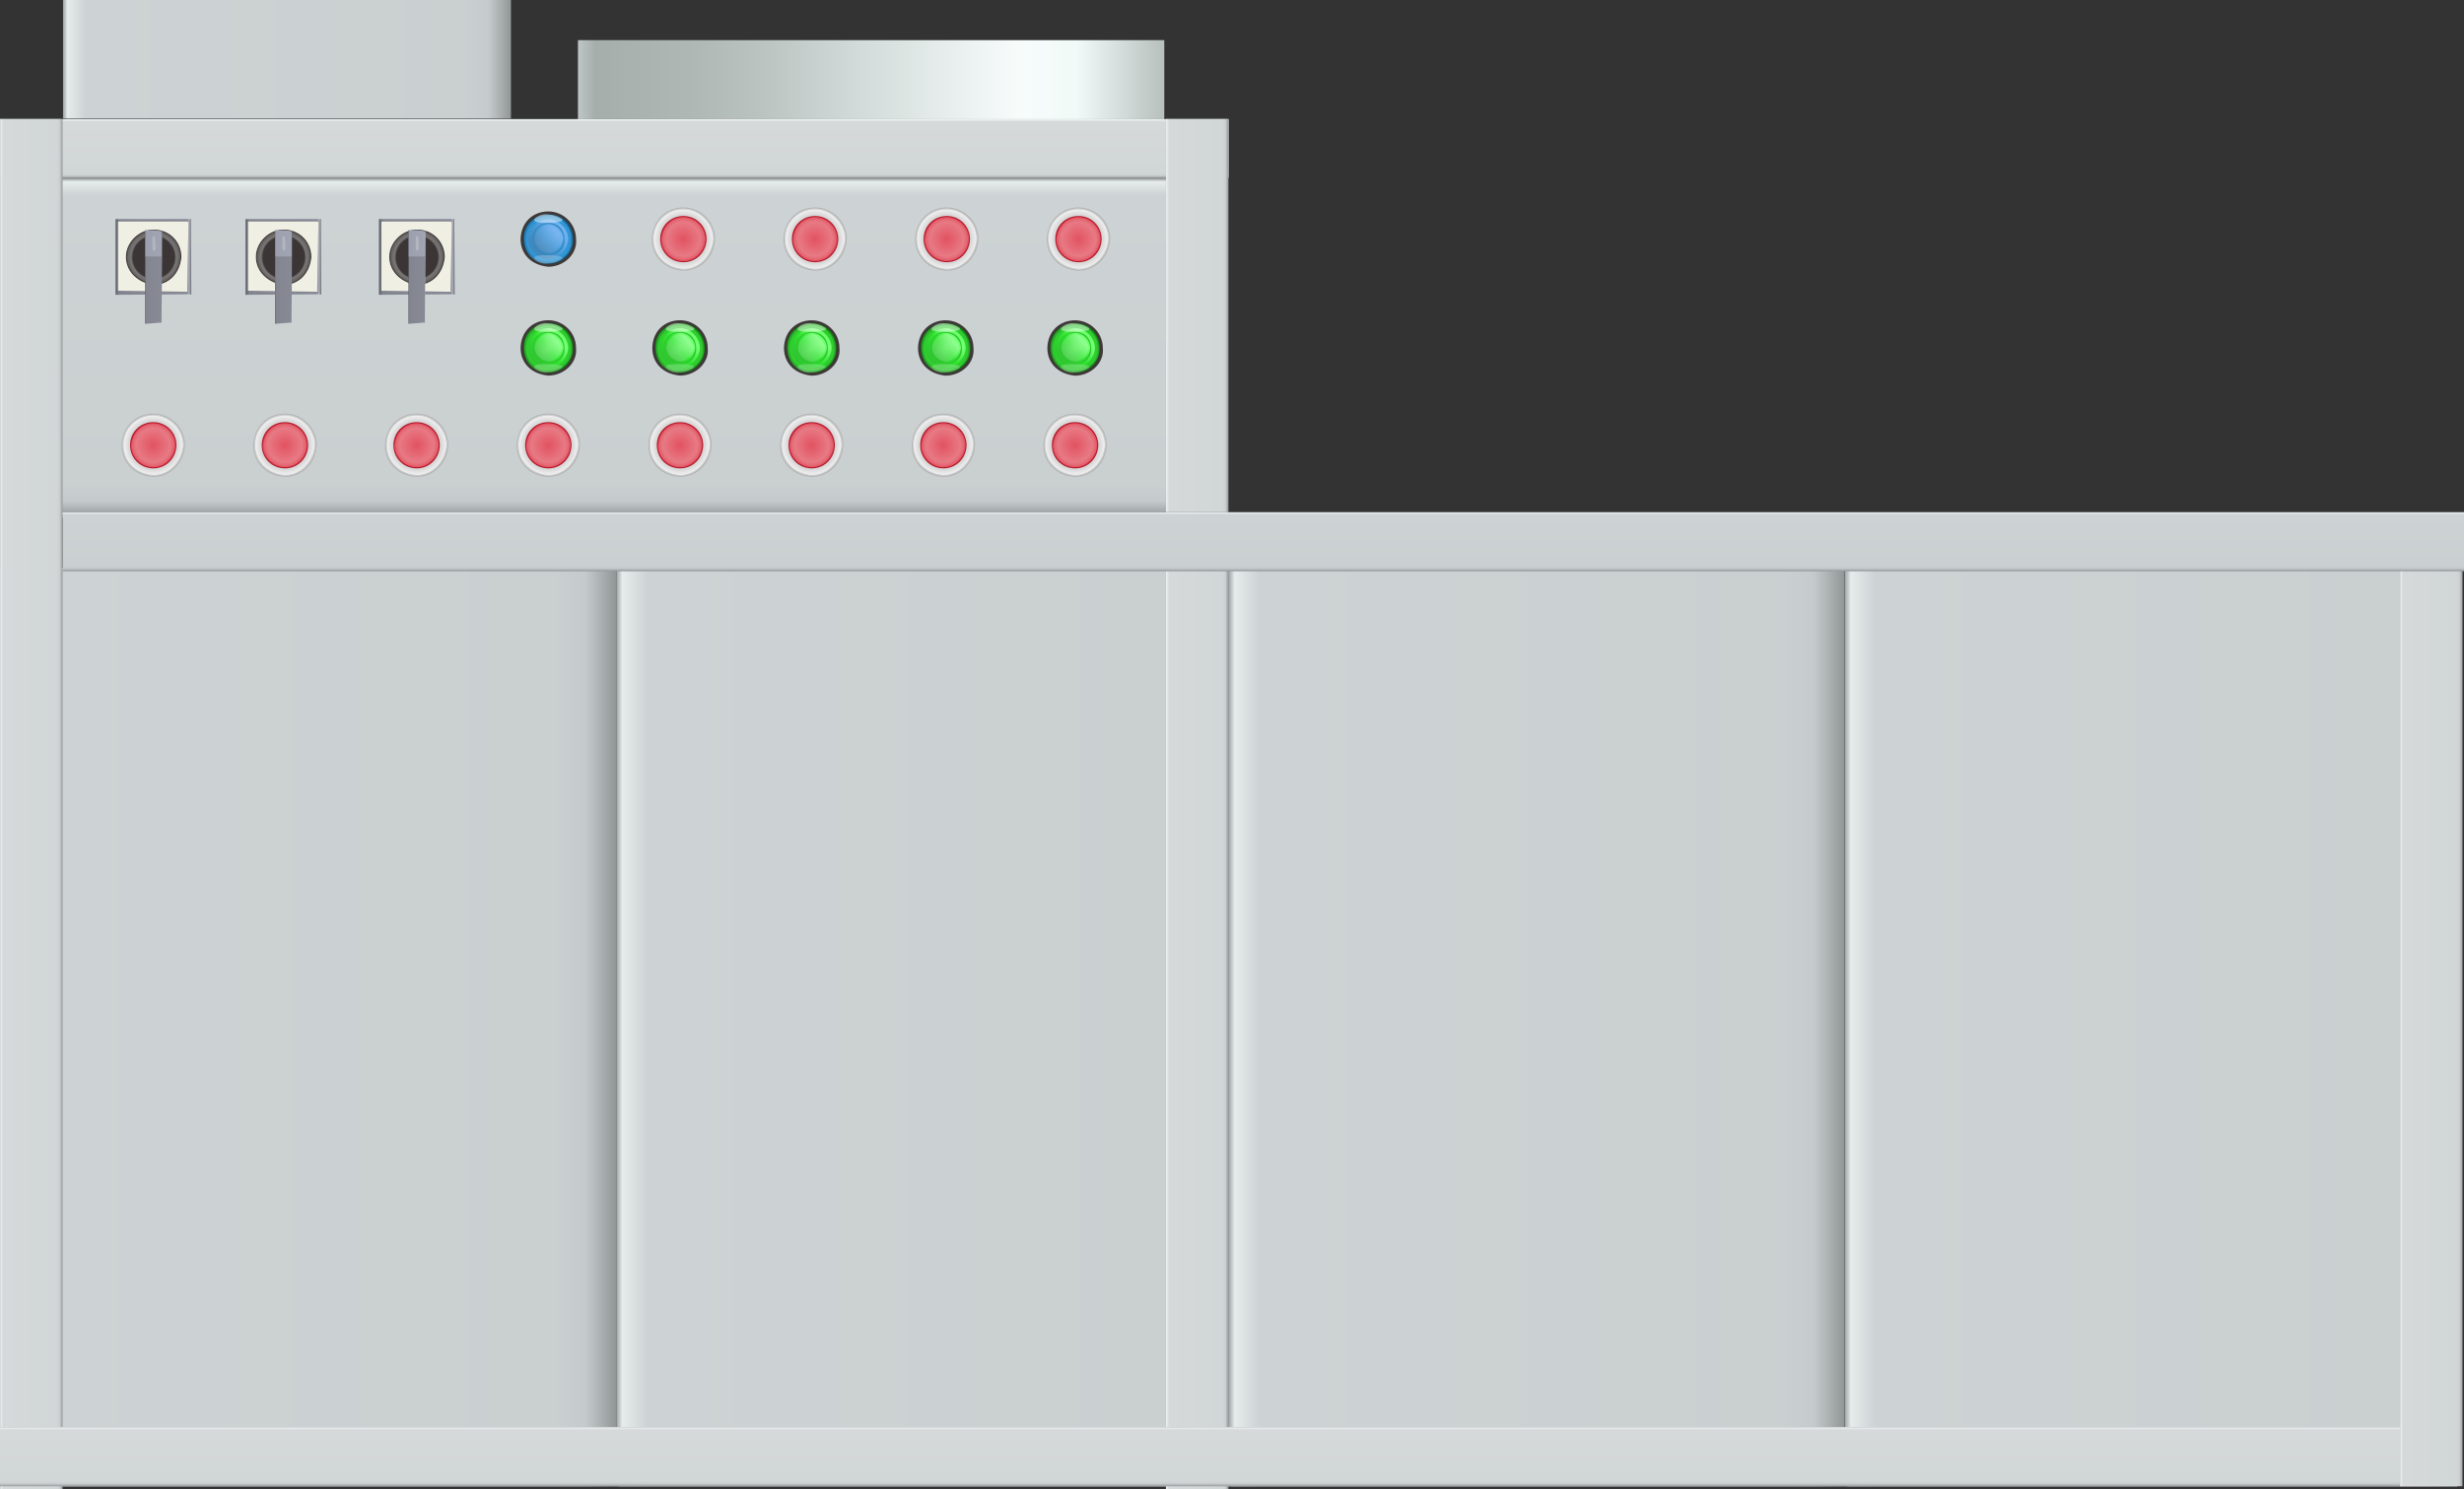 <?xml version="1.0" encoding="utf-8"?>
<!-- Generator: Adobe Illustrator 16.0.0, SVG Export Plug-In . SVG Version: 6.00 Build 0)  -->
<!DOCTYPE svg PUBLIC "-//W3C//DTD SVG 1.1//EN" "http://www.w3.org/Graphics/SVG/1.1/DTD/svg11.dtd">
<svg preserveAspectRatio="none" version="1.1" id="图层_1" xmlns="http://www.w3.org/2000/svg" xmlns:xlink="http://www.w3.org/1999/xlink" x="0px" y="0px"
	 width="561.019px" height="339.093px" viewBox="1.516 226.5 561.019 339.093" enable-background="new 1.516 226.5 561.019 339.093"
	 xml:space="preserve">
<rect x="1.516" y="226.5" width="561.019" height="339.093" fill="#333333" stroke="none"/>
<g id="surface1001">
	
		<linearGradient id="SVGID_1_" gradientUnits="userSpaceOnUse" x1="202.225" y1="61.806" x2="388.224" y2="61.806" gradientTransform="matrix(0.75 0 0 -0.75 -9.844 506.729)">
		<stop  offset="0" style="stop-color:#9DA2A3"/>
		<stop  offset="0.01" style="stop-color:#E6EBEB"/>
		<stop  offset="0.05" style="stop-color:#CDD3D4"/>
		<stop  offset="0.9" style="stop-color:#CACFD0"/>
		<stop  offset="0.95" style="stop-color:#C5CBCC"/>
		<stop  offset="1" style="stop-color:#929697"/>
	</linearGradient>
	<path fill="url(#SVGID_1_)" d="M141.824,355.75h139.5V565h-139.5V355.75z"/>
	
		<linearGradient id="SVGID_2_" gradientUnits="userSpaceOnUse" x1="202.224" y1="61.806" x2="389.224" y2="61.806" gradientTransform="matrix(0.75 0 0 -0.75 -150.144 506.729)">
		<stop  offset="0" style="stop-color:#9DA2A3"/>
		<stop  offset="0.01" style="stop-color:#E6EBEB"/>
		<stop  offset="0.05" style="stop-color:#CDD3D4"/>
		<stop  offset="0.9" style="stop-color:#CACFD0"/>
		<stop  offset="0.95" style="stop-color:#C5CBCC"/>
		<stop  offset="1" style="stop-color:#929697"/>
	</linearGradient>
	<path fill="url(#SVGID_2_)" d="M1.523,355.75h140.25V565H1.523V355.75z"/>
	
		<linearGradient id="SVGID_3_" gradientUnits="userSpaceOnUse" x1="370.226" y1="201.306" x2="370.226" y2="98.306" gradientTransform="matrix(0.75 0 0 -0.75 -136.142 418.124)">
		<stop  offset="0" style="stop-color:#9DA2A3"/>
		<stop  offset="0.01" style="stop-color:#E6EBEB"/>
		<stop  offset="0.05" style="stop-color:#CDD3D4"/>
		<stop  offset="0.9" style="stop-color:#CACFD0"/>
		<stop  offset="0.95" style="stop-color:#C5CBCC"/>
		<stop  offset="1" style="stop-color:#929697"/>
	</linearGradient>
	<path fill="url(#SVGID_3_)" d="M15.527,267.145h252v77.25h-252V267.145z"/>
	
		<linearGradient id="SVGID_4_" gradientUnits="userSpaceOnUse" x1="388.723" y1="201.303" x2="388.723" y2="183.303" gradientTransform="matrix(0.75 0 0 -0.75 -150.144 404.57)">
		<stop  offset="0" style="stop-color:#A3A7A8"/>
		<stop  offset="0.01" style="stop-color:#ECF0F1"/>
		<stop  offset="0.05" style="stop-color:#D5D9DA"/>
		<stop  offset="0.9" style="stop-color:#D1D6D7"/>
		<stop  offset="0.95" style="stop-color:#CDD1D2"/>
		<stop  offset="1" style="stop-color:#979B9C"/>
	</linearGradient>
	<path fill="url(#SVGID_4_)" d="M1.523,253.594h279.75v13.5H1.523V253.594z"/>
	<path fill="#3E3938" stroke="#3E3938" stroke-linejoin="bevel" stroke-miterlimit="10" d="M240.48,305.945c0-3.75,2.602-6,5.816-6
		c3.184,0,5.816,2.598,5.816,5.801c0.367,3.199-2.605,5.805-5.816,5.805c-3.566-0.355-5.816-2.598-5.816-5.805V305.945z"/>
	<path fill="#009400" d="M240.691,305.402c0-3,2.508-5.25,5.605-5.25c3.395,0,5.605,2.504,5.605,5.594
		c0.039,3.406-2.508,5.598-5.605,5.598c-3.355,0.059-5.605-2.508-5.605-5.598V305.402z"/>
	<path fill="#00C200" d="M241.176,305.886c0-3,2.293-5.25,5.121-5.25c3.129,0,5.121,2.289,5.121,5.109
		c0.258,3.141-2.293,5.109-5.121,5.109c-2.871,0.281-5.121-2.285-5.121-5.109V305.886z"/>
	
		<linearGradient id="SVGID_5_" gradientUnits="userSpaceOnUse" x1="214.764" y1="200.753" x2="201.746" y2="189.829" gradientTransform="matrix(0.75 0 0 -0.75 90.1 452.207)">
		<stop  offset="0" style="stop-color:#00BD00"/>
		<stop  offset="0.15" style="stop-color:#45FF45"/>
		<stop  offset="0.25" style="stop-color:#54FF54"/>
		<stop  offset="0.52" style="stop-color:#00DF00"/>
		<stop  offset="0.69" style="stop-color:#00C700"/>
		<stop  offset="0.8" style="stop-color:#00BC00"/>
		<stop  offset="0.92" style="stop-color:#00B100"/>
		<stop  offset="1" style="stop-color:#00CB00"/>
	</linearGradient>
	<path fill="url(#SVGID_5_)" d="M241.77,305.73c0-2.25,2.023-4.5,4.527-4.5c2.223,0,4.527,2.02,4.527,4.516
		c-0.055,2.234-2.027,4.52-4.527,4.52c-2.277-0.035-4.527-2.023-4.527-4.52V305.73z"/>
	<path fill="#00BD00" d="M242.617,305.824c0-2.25,1.645-3.75,3.68-3.75c2.32,0,3.68,1.645,3.68,3.672
		c0.141,2.328-1.648,3.672-3.68,3.672c-2.18,0.156-3.68-1.645-3.68-3.672V305.824z"/>
	
		<linearGradient id="SVGID_6_" gradientUnits="userSpaceOnUse" x1="211.739" y1="200.895" x2="201.853" y2="192.6" gradientTransform="matrix(0.75 0 0 -0.75 91.189 453.295)">
		<stop  offset="0" style="stop-color:#00BD00"/>
		<stop  offset="0.15" style="stop-color:#45FF45"/>
		<stop  offset="0.25" style="stop-color:#54FF54"/>
		<stop  offset="0.52" style="stop-color:#00DF00"/>
		<stop  offset="0.69" style="stop-color:#00C700"/>
		<stop  offset="0.8" style="stop-color:#00BC00"/>
		<stop  offset="0.92" style="stop-color:#00B100"/>
		<stop  offset="1" style="stop-color:#00CB00"/>
	</linearGradient>
	<path fill="url(#SVGID_6_)" d="M242.859,306.066c0-2.25,1.539-3.75,3.438-3.75c1.813,0,3.438,1.535,3.438,3.43
		c-0.125,1.82-1.539,3.434-3.438,3.434c-1.938-0.113-3.438-1.539-3.438-3.434V306.066z"/>
	<path fill="#FFFFFF" fill-opacity="0.184" d="M240.824,305.539c0-3,2.449-5.25,5.473-5.25c2.777,0,5.473,2.441,5.473,5.457
		c0.305,2.793-2.453,5.461-5.473,5.461c-3.223,0.332-5.473-2.445-5.473-5.461V305.539z"/>
	<path fill="#FFFFFF" fill-opacity="0.435" d="M243.047,301.285c0,0.75,1.449,0.75,3.25,0.75c2,0,3.25-0.289,3.25-0.652
		c0.25-0.098-1.461-1.23-3.25-1.23c-1.75-0.367-3.25,0.875-3.25,1.23V301.285z"/>
	
		<radialGradient id="SVGID_7_" cx="206.346" cy="197.192" r="5.821" gradientTransform="matrix(0.75 0 0 -0.75 91.537 453.642)" gradientUnits="userSpaceOnUse">
		<stop  offset="0" style="stop-color:#FFFFFF;stop-opacity:0.322"/>
		<stop  offset="0.37" style="stop-color:#FFFFFF;stop-opacity:0.231"/>
		<stop  offset="1" style="stop-color:#FFFFFF;stop-opacity:0.102"/>
	</radialGradient>
	<path fill="url(#SVGID_7_)" d="M243.207,305.664c0-1.5,1.383-3,3.09-3c1.41,0,3.09,1.379,3.09,3.082
		c-0.18,1.418-1.383,3.086-3.09,3.086c-1.59-0.168-3.09-1.383-3.09-3.086V305.664z"/>
	<path fill="#FFFFFF" fill-opacity="0.22" d="M243.047,310.171c0-0.75,1.449-0.75,3.25-0.75c2,0,3.25,0.289,3.25,0.652
		c0.25,0.098-1.461,1.23-3.25,1.23c-1.75,0.367-3.25-0.871-3.25-1.23V310.171z"/>
	<path fill="#B4B5B5" d="M119.133,328.175c0-4.5,3.227-7.5,7.227-7.5c4.023,0,7.23,3.23,7.23,7.215
		c-0.207,4.035-3.246,7.219-7.23,7.219c-4.227-0.184-7.227-3.23-7.227-7.219V328.175z"/>
	
		<radialGradient id="SVGID_8_" cx="211.401" cy="192.145" r="12.966" gradientTransform="matrix(0.75 0 0 -0.75 -32.191 472)" gradientUnits="userSpaceOnUse">
		<stop  offset="0" style="stop-color:#D6D6D7"/>
		<stop  offset="0.54" style="stop-color:#D2D2D3"/>
		<stop  offset="0.74" style="stop-color:#FAFAFB"/>
		<stop  offset="0.91" style="stop-color:#D2D2D3"/>
		<stop  offset="1" style="stop-color:#D2D2D3"/>
	</radialGradient>
	<path fill="url(#SVGID_8_)" stroke="#CDCECE" stroke-width="0.25" stroke-linejoin="bevel" stroke-miterlimit="10" d="
		M119.477,327.773c0-3.75,3.074-6.75,6.883-6.75c3.617,0,6.883,3.074,6.883,6.867c-0.266,3.633-3.09,6.871-6.883,6.871
		c-3.883-0.238-6.883-3.074-6.883-6.871V327.773z"/>
	<path fill="#B31929" d="M121.082,327.875c0-3,2.359-5.25,5.277-5.25c2.973,0,5.277,2.359,5.277,5.266
		c-0.055,2.984-2.367,5.27-5.277,5.27c-3.027-0.035-5.277-2.359-5.277-5.27V327.875z"/>
	
		<radialGradient id="SVGID_9_" cx="208.771" cy="194.778" r="9.245" gradientTransform="matrix(0.75 0 0 -0.75 -30.218 473.976)" gradientUnits="userSpaceOnUse">
		<stop  offset="0" style="stop-color:#E25261"/>
		<stop  offset="0.56" style="stop-color:#E77A84"/>
		<stop  offset="0.79" style="stop-color:#DD505F"/>
		<stop  offset="0.89" style="stop-color:#DD505F"/>
		<stop  offset="1" style="stop-color:#DD505F"/>
	</radialGradient>
	<path fill="url(#SVGID_9_)" stroke="#E85464" stroke-width="0.25" stroke-linejoin="bevel" stroke-miterlimit="10" d="
		M121.449,328.25c0-3,2.199-5.25,4.91-5.25c2.59,0,4.91,2.188,4.91,4.891c-0.07,2.609-2.199,4.895-4.91,4.895
		c-2.66-0.035-4.91-2.191-4.91-4.895V328.25z"/>
	<path fill="#B4B5B5" d="M89.148,328.175c0-4.5,3.227-7.5,7.23-7.5c4.02,0,7.227,3.23,7.227,7.215
		c-0.207,4.035-3.246,7.219-7.227,7.219c-4.23-0.184-7.23-3.23-7.23-7.219V328.175z"/>
	
		<radialGradient id="SVGID_10_" cx="211.402" cy="192.145" r="12.965" gradientTransform="matrix(0.75 0 0 -0.75 -62.174 472)" gradientUnits="userSpaceOnUse">
		<stop  offset="0" style="stop-color:#D6D6D7"/>
		<stop  offset="0.54" style="stop-color:#D2D2D3"/>
		<stop  offset="0.74" style="stop-color:#FAFAFB"/>
		<stop  offset="0.91" style="stop-color:#D2D2D3"/>
		<stop  offset="1" style="stop-color:#D2D2D3"/>
	</radialGradient>
	<path fill="url(#SVGID_10_)" stroke="#CDCECE" stroke-width="0.25" stroke-linejoin="bevel" stroke-miterlimit="10" d="
		M89.496,327.773c0-3.75,3.07-6.75,6.883-6.75c3.617,0,6.879,3.074,6.879,6.867c-0.262,3.633-3.09,6.871-6.879,6.871
		c-3.883-0.238-6.883-3.074-6.883-6.871V327.773z"/>
	<path fill="#B31929" d="M91.102,327.875c0-3,2.355-5.25,5.277-5.25c2.973,0,5.273,2.359,5.273,5.266
		c-0.051,2.984-2.367,5.27-5.273,5.27c-3.027-0.035-5.277-2.359-5.277-5.27V327.875z"/>
	
		<radialGradient id="SVGID_11_" cx="208.772" cy="194.778" r="9.243" gradientTransform="matrix(0.75 0 0 -0.75 -60.202 473.976)" gradientUnits="userSpaceOnUse">
		<stop  offset="0" style="stop-color:#E25261"/>
		<stop  offset="0.56" style="stop-color:#E77A84"/>
		<stop  offset="0.79" style="stop-color:#DD505F"/>
		<stop  offset="0.89" style="stop-color:#DD505F"/>
		<stop  offset="1" style="stop-color:#DD505F"/>
	</radialGradient>
	<path fill="url(#SVGID_11_)" stroke="#E85464" stroke-width="0.25" stroke-linejoin="bevel" stroke-miterlimit="10" d="
		M91.469,328.25c0-3,2.195-5.25,4.91-5.25c2.59,0,4.906,2.188,4.906,4.891c-0.066,2.609-2.195,4.895-4.906,4.895
		c-2.66-0.035-4.91-2.191-4.91-4.895V328.25z"/>
	<path fill="#B4B5B5" d="M59.164,328.175c0-4.5,3.227-7.5,7.23-7.5c4.02,0,7.23,3.23,7.23,7.215
		c-0.211,4.035-3.246,7.219-7.23,7.219c-4.23-0.184-7.23-3.23-7.23-7.219V328.175z"/>
	
		<radialGradient id="SVGID_12_" cx="211.403" cy="192.145" r="12.964" gradientTransform="matrix(0.75 0 0 -0.75 -92.158 472)" gradientUnits="userSpaceOnUse">
		<stop  offset="0" style="stop-color:#D6D6D7"/>
		<stop  offset="0.54" style="stop-color:#D2D2D3"/>
		<stop  offset="0.74" style="stop-color:#FAFAFB"/>
		<stop  offset="0.91" style="stop-color:#D2D2D3"/>
		<stop  offset="1" style="stop-color:#D2D2D3"/>
	</radialGradient>
	<path fill="url(#SVGID_12_)" stroke="#CDCECE" stroke-width="0.25" stroke-linejoin="bevel" stroke-miterlimit="10" d="
		M59.512,327.773c0-3.75,3.074-6.75,6.883-6.75c3.617,0,6.883,3.074,6.883,6.867c-0.266,3.633-3.09,6.871-6.883,6.871
		c-3.883-0.238-6.883-3.074-6.883-6.871V327.773z"/>
	<path fill="#B31929" d="M61.117,327.875c0-3,2.355-5.25,5.277-5.25c2.973,0,5.277,2.359,5.277,5.266
		c-0.055,2.984-2.371,5.27-5.277,5.27c-3.027-0.035-5.277-2.359-5.277-5.27V327.875z"/>
	
		<radialGradient id="SVGID_13_" cx="208.773" cy="194.778" r="9.243" gradientTransform="matrix(0.75 0 0 -0.75 -90.185 473.976)" gradientUnits="userSpaceOnUse">
		<stop  offset="0" style="stop-color:#E25261"/>
		<stop  offset="0.56" style="stop-color:#E77A84"/>
		<stop  offset="0.79" style="stop-color:#DD505F"/>
		<stop  offset="0.89" style="stop-color:#DD505F"/>
		<stop  offset="1" style="stop-color:#DD505F"/>
	</radialGradient>
	<path fill="url(#SVGID_13_)" stroke="#E85464" stroke-width="0.25" stroke-linejoin="bevel" stroke-miterlimit="10" d="
		M61.484,328.25c0-3,2.199-5.25,4.91-5.25c2.59,0,4.91,2.188,4.91,4.891c-0.07,2.609-2.199,4.895-4.91,4.895
		c-2.66-0.035-4.91-2.191-4.91-4.895V328.25z"/>
	<path fill="#B4B5B5" d="M29.18,328.175c0-4.5,3.227-7.5,7.23-7.5c4.02,0,7.23,3.23,7.23,7.215c-0.211,4.035-3.246,7.219-7.23,7.219
		c-4.23-0.184-7.23-3.23-7.23-7.219V328.175z"/>
	
		<radialGradient id="SVGID_14_" cx="211.403" cy="192.145" r="12.964" gradientTransform="matrix(0.75 0 0 -0.75 -122.142 472)" gradientUnits="userSpaceOnUse">
		<stop  offset="0" style="stop-color:#D6D6D7"/>
		<stop  offset="0.54" style="stop-color:#D2D2D3"/>
		<stop  offset="0.74" style="stop-color:#FAFAFB"/>
		<stop  offset="0.91" style="stop-color:#D2D2D3"/>
		<stop  offset="1" style="stop-color:#D2D2D3"/>
	</radialGradient>
	<path fill="url(#SVGID_14_)" stroke="#CDCECE" stroke-width="0.25" stroke-linejoin="bevel" stroke-miterlimit="10" d="
		M29.527,327.773c0-3.75,3.074-6.75,6.883-6.75c3.617,0,6.883,3.074,6.883,6.867c-0.266,3.633-3.09,6.871-6.883,6.871
		c-3.883-0.238-6.883-3.074-6.883-6.871V327.773z"/>
	<path fill="#B31929" d="M31.133,327.875c0-3,2.355-5.25,5.277-5.25c2.973,0,5.277,2.359,5.277,5.266
		c-0.055,2.984-2.371,5.27-5.277,5.27c-3.027-0.035-5.277-2.359-5.277-5.27V327.875z"/>
	
		<radialGradient id="SVGID_15_" cx="208.773" cy="194.778" r="9.243" gradientTransform="matrix(0.75 0 0 -0.75 -120.169 473.976)" gradientUnits="userSpaceOnUse">
		<stop  offset="0" style="stop-color:#E25261"/>
		<stop  offset="0.56" style="stop-color:#E77A84"/>
		<stop  offset="0.79" style="stop-color:#DD505F"/>
		<stop  offset="0.89" style="stop-color:#DD505F"/>
		<stop  offset="1" style="stop-color:#DD505F"/>
	</radialGradient>
	<path fill="url(#SVGID_15_)" stroke="#E85464" stroke-width="0.25" stroke-linejoin="bevel" stroke-miterlimit="10" d="
		M31.5,328.25c0-3,2.199-5.25,4.91-5.25c2.59,0,4.91,2.188,4.91,4.891c-0.07,2.609-2.199,4.895-4.91,4.895
		c-2.66-0.035-4.91-2.191-4.91-4.895V328.25z"/>
	<path fill="#3E3938" stroke="#3E3938" stroke-linejoin="bevel" stroke-miterlimit="10" d="M211.031,305.945c0-3.75,2.602-6,5.816-6
		c3.184,0,5.813,2.594,5.813,5.801c0.371,3.199-2.602,5.801-5.813,5.801c-3.566-0.352-5.816-2.598-5.816-5.801V305.945z"/>
	<path fill="#009400" d="M211.238,305.402c0-3,2.512-5.25,5.609-5.25c3.391,0,5.605,2.504,5.605,5.594
		c0.035,3.406-2.512,5.594-5.605,5.594c-3.359,0.063-5.609-2.504-5.609-5.594V305.402z"/>
	<path fill="#00C200" d="M211.727,305.886c0-3,2.289-5.25,5.121-5.25c3.129,0,5.121,2.285,5.121,5.109
		c0.258,3.141-2.293,5.109-5.121,5.109c-2.871,0.281-5.121-2.285-5.121-5.109V305.886z"/>
	
		<linearGradient id="SVGID_16_" gradientUnits="userSpaceOnUse" x1="214.764" y1="200.753" x2="201.745" y2="189.83" gradientTransform="matrix(0.75 0 0 -0.75 60.649 452.207)">
		<stop  offset="0" style="stop-color:#00BD00"/>
		<stop  offset="0.15" style="stop-color:#45FF45"/>
		<stop  offset="0.25" style="stop-color:#54FF54"/>
		<stop  offset="0.52" style="stop-color:#00DF00"/>
		<stop  offset="0.69" style="stop-color:#00C700"/>
		<stop  offset="0.8" style="stop-color:#00BC00"/>
		<stop  offset="0.92" style="stop-color:#00B100"/>
		<stop  offset="1" style="stop-color:#00CB00"/>
	</linearGradient>
	<path fill="url(#SVGID_16_)" d="M212.316,305.73c0-2.25,2.027-4.5,4.531-4.5c2.219,0,4.527,2.02,4.527,4.516
		c-0.059,2.234-2.027,4.52-4.527,4.52c-2.281-0.035-4.531-2.023-4.531-4.52V305.73z"/>
	<path fill="#00BD00" d="M213.168,305.824c0-2.25,1.645-3.75,3.68-3.75c2.32,0,3.68,1.645,3.68,3.672
		c0.141,2.328-1.648,3.672-3.68,3.672c-2.18,0.156-3.68-1.645-3.68-3.672V305.824z"/>
	
		<linearGradient id="SVGID_17_" gradientUnits="userSpaceOnUse" x1="211.739" y1="200.896" x2="201.853" y2="192.601" gradientTransform="matrix(0.75 0 0 -0.75 61.739 453.294)">
		<stop  offset="0" style="stop-color:#00BD00"/>
		<stop  offset="0.15" style="stop-color:#45FF45"/>
		<stop  offset="0.25" style="stop-color:#54FF54"/>
		<stop  offset="0.52" style="stop-color:#00DF00"/>
		<stop  offset="0.69" style="stop-color:#00C700"/>
		<stop  offset="0.8" style="stop-color:#00BC00"/>
		<stop  offset="0.92" style="stop-color:#00B100"/>
		<stop  offset="1" style="stop-color:#00CB00"/>
	</linearGradient>
	<path fill="url(#SVGID_17_)" d="M213.406,306.066c0-2.25,1.539-3.75,3.441-3.75c1.809,0,3.438,1.535,3.438,3.43
		c-0.129,1.82-1.539,3.43-3.438,3.43c-1.941-0.109-3.441-1.535-3.441-3.43V306.066z"/>
	<path fill="#FFFFFF" fill-opacity="0.184" d="M211.375,305.535c0-3,2.449-5.25,5.473-5.25c2.777,0,5.469,2.445,5.469,5.461
		c0.309,2.789-2.449,5.461-5.469,5.461c-3.223,0.328-5.473-2.445-5.473-5.461V305.535z"/>
	<path fill="#FFFFFF" fill-opacity="0.435" d="M213.598,301.285c0,0.75,1.449,0.75,3.25,0.75c2,0,3.246-0.289,3.246-0.652
		c0.254-0.098-1.457-1.23-3.246-1.23c-1.75-0.367-3.25,0.875-3.25,1.23V301.285z"/>
	
		<radialGradient id="SVGID_18_" cx="206.348" cy="197.19" r="5.821" gradientTransform="matrix(0.75 0 0 -0.75 62.087 453.641)" gradientUnits="userSpaceOnUse">
		<stop  offset="0" style="stop-color:#FFFFFF;stop-opacity:0.322"/>
		<stop  offset="0.37" style="stop-color:#FFFFFF;stop-opacity:0.231"/>
		<stop  offset="1" style="stop-color:#FFFFFF;stop-opacity:0.102"/>
	</radialGradient>
	<path fill="url(#SVGID_18_)" d="M213.758,305.664c0-1.5,1.383-3,3.09-3c1.41,0,3.09,1.379,3.09,3.082
		c-0.18,1.418-1.383,3.086-3.09,3.086c-1.59-0.168-3.09-1.383-3.09-3.086V305.664z"/>
	<path fill="#FFFFFF" fill-opacity="0.22" d="M213.598,310.171c0-0.75,1.449-0.75,3.25-0.75c2,0,3.246,0.289,3.246,0.652
		c0.254,0.098-1.457,1.23-3.246,1.23c-1.75,0.367-3.25-0.875-3.25-1.23V310.171z"/>
	<path fill="#3E3938" stroke="#3E3938" stroke-linejoin="bevel" stroke-miterlimit="10" d="M180.512,305.945c0-3.75,2.605-6,5.816-6
		c3.184,0,5.816,2.594,5.816,5.801c0.367,3.199-2.605,5.801-5.816,5.801c-3.566-0.352-5.816-2.598-5.816-5.801V305.945z"/>
	<path fill="#009400" d="M180.723,305.402c0-3,2.508-5.25,5.605-5.25c3.395,0,5.605,2.504,5.605,5.594
		c0.039,3.406-2.508,5.594-5.605,5.594c-3.355,0.063-5.605-2.504-5.605-5.594V305.402z"/>
	<path fill="#00C200" d="M181.207,305.886c0-3,2.293-5.25,5.121-5.25c3.129,0,5.121,2.285,5.121,5.109
		c0.258,3.141-2.293,5.109-5.121,5.109c-2.871,0.281-5.121-2.285-5.121-5.109V305.886z"/>
	
		<linearGradient id="SVGID_19_" gradientUnits="userSpaceOnUse" x1="214.765" y1="200.752" x2="201.745" y2="189.828" gradientTransform="matrix(0.75 0 0 -0.75 30.131 452.207)">
		<stop  offset="0" style="stop-color:#00BD00"/>
		<stop  offset="0.15" style="stop-color:#45FF45"/>
		<stop  offset="0.25" style="stop-color:#54FF54"/>
		<stop  offset="0.52" style="stop-color:#00DF00"/>
		<stop  offset="0.69" style="stop-color:#00C700"/>
		<stop  offset="0.8" style="stop-color:#00BC00"/>
		<stop  offset="0.92" style="stop-color:#00B100"/>
		<stop  offset="1" style="stop-color:#00CB00"/>
	</linearGradient>
	<path fill="url(#SVGID_19_)" d="M181.801,305.73c0-2.25,2.027-4.5,4.527-4.5c2.223,0,4.527,2.02,4.527,4.516
		c-0.055,2.234-2.027,4.52-4.527,4.52c-2.277-0.035-4.527-2.023-4.527-4.52V305.73z"/>
	<path fill="#00BD00" d="M182.648,305.824c0-2.25,1.648-3.75,3.68-3.75c2.32,0,3.68,1.645,3.68,3.672
		c0.141,2.328-1.648,3.672-3.68,3.672c-2.18,0.156-3.68-1.645-3.68-3.672V305.824z"/>
	
		<linearGradient id="SVGID_20_" gradientUnits="userSpaceOnUse" x1="211.737" y1="200.895" x2="201.852" y2="192.601" gradientTransform="matrix(0.75 0 0 -0.75 31.221 453.294)">
		<stop  offset="0" style="stop-color:#00BD00"/>
		<stop  offset="0.15" style="stop-color:#45FF45"/>
		<stop  offset="0.25" style="stop-color:#54FF54"/>
		<stop  offset="0.52" style="stop-color:#00DF00"/>
		<stop  offset="0.69" style="stop-color:#00C700"/>
		<stop  offset="0.8" style="stop-color:#00BC00"/>
		<stop  offset="0.92" style="stop-color:#00B100"/>
		<stop  offset="1" style="stop-color:#00CB00"/>
	</linearGradient>
	<path fill="url(#SVGID_20_)" d="M182.891,306.066c0-2.25,1.539-3.75,3.438-3.75c1.813,0,3.438,1.535,3.438,3.43
		c-0.125,1.82-1.539,3.43-3.438,3.43c-1.938-0.109-3.438-1.535-3.438-3.43V306.066z"/>
	<path fill="#FFFFFF" fill-opacity="0.184" d="M180.855,305.535c0-3,2.449-5.25,5.473-5.25c2.777,0,5.473,2.445,5.473,5.461
		c0.305,2.789-2.449,5.461-5.473,5.461c-3.223,0.328-5.473-2.445-5.473-5.461V305.535z"/>
	<path fill="#FFFFFF" fill-opacity="0.435" d="M183.078,301.285c0,0.75,1.449,0.75,3.25,0.75c2,0,3.25-0.289,3.25-0.652
		c0.25-0.098-1.457-1.23-3.25-1.23c-1.75-0.367-3.25,0.875-3.25,1.23V301.285z"/>
	
		<radialGradient id="SVGID_21_" cx="206.345" cy="197.19" r="5.823" gradientTransform="matrix(0.75 0 0 -0.75 31.569 453.641)" gradientUnits="userSpaceOnUse">
		<stop  offset="0" style="stop-color:#FFFFFF;stop-opacity:0.322"/>
		<stop  offset="0.37" style="stop-color:#FFFFFF;stop-opacity:0.231"/>
		<stop  offset="1" style="stop-color:#FFFFFF;stop-opacity:0.102"/>
	</radialGradient>
	<path fill="url(#SVGID_21_)" d="M183.238,305.664c0-1.5,1.383-3,3.09-3c1.41,0,3.09,1.379,3.09,3.082
		c-0.18,1.418-1.383,3.086-3.09,3.086c-1.59-0.168-3.09-1.383-3.09-3.086V305.664z"/>
	<path fill="#FFFFFF" fill-opacity="0.22" d="M183.078,310.171c0-0.75,1.449-0.75,3.25-0.75c2,0,3.25,0.289,3.25,0.652
		c0.25,0.098-1.457,1.23-3.25,1.23c-1.75,0.367-3.25-0.875-3.25-1.23V310.171z"/>
	<path fill="#3E3938" stroke="#3E3938" stroke-linejoin="bevel" stroke-miterlimit="10" d="M150.531,305.929c0-3.75,2.602-6,5.813-6
		c3.188,0,5.816,2.598,5.816,5.801c0.371,3.199-2.605,5.805-5.816,5.805c-3.563-0.355-5.813-2.602-5.813-5.805V305.929z"/>
	<path fill="#009400" d="M150.738,305.386c0-3,2.508-5.25,5.605-5.25c3.395,0,5.609,2.504,5.609,5.594
		c0.035,3.406-2.512,5.594-5.609,5.594c-3.355,0.063-5.605-2.504-5.605-5.594V305.386z"/>
	<path fill="#00C200" d="M151.223,305.871c0-3,2.293-5.25,5.121-5.25c3.129,0,5.121,2.289,5.121,5.109
		c0.258,3.141-2.293,5.109-5.121,5.109c-2.871,0.281-5.121-2.285-5.121-5.109V305.871z"/>
	
		<linearGradient id="SVGID_22_" gradientUnits="userSpaceOnUse" x1="214.764" y1="200.753" x2="201.747" y2="189.83" gradientTransform="matrix(0.75 0 0 -0.75 0.147 452.192)">
		<stop  offset="0" style="stop-color:#00BD00"/>
		<stop  offset="0.15" style="stop-color:#45FF45"/>
		<stop  offset="0.25" style="stop-color:#54FF54"/>
		<stop  offset="0.52" style="stop-color:#00DF00"/>
		<stop  offset="0.69" style="stop-color:#00C700"/>
		<stop  offset="0.8" style="stop-color:#00BC00"/>
		<stop  offset="0.92" style="stop-color:#00B100"/>
		<stop  offset="1" style="stop-color:#00CB00"/>
	</linearGradient>
	<path fill="url(#SVGID_22_)" d="M151.816,305.714c0-2.25,2.027-4.5,4.527-4.5c2.223,0,4.527,2.02,4.527,4.516
		c-0.055,2.234-2.027,4.52-4.527,4.52c-2.277-0.035-4.527-2.023-4.527-4.52V305.714z"/>
	<path fill="#00BD00" d="M152.664,305.808c0-2.25,1.648-3.75,3.68-3.75c2.32,0,3.68,1.645,3.68,3.672
		c0.141,2.328-1.648,3.672-3.68,3.672c-2.18,0.156-3.68-1.645-3.68-3.672V305.808z"/>
	
		<linearGradient id="SVGID_23_" gradientUnits="userSpaceOnUse" x1="211.739" y1="200.894" x2="201.854" y2="192.6" gradientTransform="matrix(0.75 0 0 -0.75 1.237 453.278)">
		<stop  offset="0" style="stop-color:#00BD00"/>
		<stop  offset="0.15" style="stop-color:#45FF45"/>
		<stop  offset="0.25" style="stop-color:#54FF54"/>
		<stop  offset="0.52" style="stop-color:#00DF00"/>
		<stop  offset="0.69" style="stop-color:#00C700"/>
		<stop  offset="0.8" style="stop-color:#00BC00"/>
		<stop  offset="0.92" style="stop-color:#00B100"/>
		<stop  offset="1" style="stop-color:#00CB00"/>
	</linearGradient>
	<path fill="url(#SVGID_23_)" d="M152.906,306.05c0-2.25,1.539-3.75,3.438-3.75c1.813,0,3.438,1.535,3.438,3.43
		c-0.125,1.82-1.539,3.434-3.438,3.434c-1.938-0.113-3.438-1.539-3.438-3.434V306.05z"/>
	<path fill="#FFFFFF" fill-opacity="0.184" d="M150.871,305.523c0-3,2.449-5.25,5.473-5.25c2.777,0,5.473,2.441,5.473,5.457
		c0.305,2.793-2.449,5.461-5.473,5.461c-3.223,0.332-5.473-2.445-5.473-5.461V305.523z"/>
	<path fill="#FFFFFF" fill-opacity="0.435" d="M153.094,301.269c0,0.75,1.453,0.75,3.25,0.75c2,0,3.25-0.289,3.25-0.652
		c0.25-0.098-1.457-1.23-3.25-1.23c-1.75-0.367-3.25,0.875-3.25,1.23V301.269z"/>
	
		<radialGradient id="SVGID_24_" cx="206.345" cy="197.192" r="5.822" gradientTransform="matrix(0.75 0 0 -0.75 1.585 453.625)" gradientUnits="userSpaceOnUse">
		<stop  offset="0" style="stop-color:#FFFFFF;stop-opacity:0.322"/>
		<stop  offset="0.37" style="stop-color:#FFFFFF;stop-opacity:0.231"/>
		<stop  offset="1" style="stop-color:#FFFFFF;stop-opacity:0.102"/>
	</radialGradient>
	<path fill="url(#SVGID_24_)" d="M153.254,305.648c0-1.5,1.383-3,3.09-3c1.41,0,3.09,1.379,3.09,3.082
		c-0.18,1.418-1.383,3.086-3.09,3.086c-1.59-0.168-3.09-1.383-3.09-3.086V305.648z"/>
	<path fill="#FFFFFF" fill-opacity="0.22" d="M153.094,310.156c0-0.75,1.453-0.75,3.25-0.75c2,0,3.25,0.289,3.25,0.652
		c0.25,0.098-1.457,1.23-3.25,1.23c-1.75,0.367-3.25-0.875-3.25-1.23V310.156z"/>
	<path fill="#3E3938" stroke="#3E3938" stroke-linejoin="bevel" stroke-miterlimit="10" d="M120.547,305.929c0-3.75,2.602-6,5.813-6
		c3.188,0,5.816,2.598,5.816,5.801c0.371,3.199-2.605,5.805-5.816,5.805c-3.563-0.355-5.813-2.602-5.813-5.805V305.929z"/>
	<path fill="#009400" d="M120.754,305.386c0-3,2.508-5.25,5.605-5.25c3.395,0,5.609,2.504,5.609,5.594
		c0.035,3.406-2.512,5.594-5.609,5.594c-3.355,0.063-5.605-2.504-5.605-5.594V305.386z"/>
	<path fill="#00C200" d="M121.238,305.871c0-3,2.293-5.25,5.121-5.25c3.129,0,5.121,2.289,5.121,5.109
		c0.258,3.141-2.293,5.109-5.121,5.109c-2.871,0.281-5.121-2.285-5.121-5.109V305.871z"/>
	
		<linearGradient id="SVGID_25_" gradientUnits="userSpaceOnUse" x1="214.764" y1="200.753" x2="201.744" y2="189.829" gradientTransform="matrix(0.75 0 0 -0.75 -29.836 452.192)">
		<stop  offset="0" style="stop-color:#00BD00"/>
		<stop  offset="0.15" style="stop-color:#45FF45"/>
		<stop  offset="0.25" style="stop-color:#54FF54"/>
		<stop  offset="0.52" style="stop-color:#00DF00"/>
		<stop  offset="0.69" style="stop-color:#00C700"/>
		<stop  offset="0.8" style="stop-color:#00BC00"/>
		<stop  offset="0.92" style="stop-color:#00B100"/>
		<stop  offset="1" style="stop-color:#00CB00"/>
	</linearGradient>
	<path fill="url(#SVGID_25_)" d="M121.832,305.714c0-2.25,2.027-4.5,4.527-4.5c2.223,0,4.531,2.02,4.531,4.516
		c-0.059,2.234-2.031,4.52-4.531,4.52c-2.277-0.035-4.527-2.023-4.527-4.52V305.714z"/>
	<path fill="#00BD00" d="M122.68,305.808c0-2.25,1.648-3.75,3.68-3.75c2.32,0,3.68,1.645,3.68,3.672
		c0.141,2.328-1.645,3.672-3.68,3.672c-2.18,0.156-3.68-1.645-3.68-3.672V305.808z"/>
	
		<linearGradient id="SVGID_26_" gradientUnits="userSpaceOnUse" x1="211.739" y1="200.895" x2="201.854" y2="192.601" gradientTransform="matrix(0.75 0 0 -0.75 -28.746 453.278)">
		<stop  offset="0" style="stop-color:#00BD00"/>
		<stop  offset="0.15" style="stop-color:#45FF45"/>
		<stop  offset="0.25" style="stop-color:#54FF54"/>
		<stop  offset="0.52" style="stop-color:#00DF00"/>
		<stop  offset="0.69" style="stop-color:#00C700"/>
		<stop  offset="0.8" style="stop-color:#00BC00"/>
		<stop  offset="0.92" style="stop-color:#00B100"/>
		<stop  offset="1" style="stop-color:#00CB00"/>
	</linearGradient>
	<path fill="url(#SVGID_26_)" d="M122.922,306.05c0-2.25,1.539-3.75,3.438-3.75c1.813,0,3.441,1.535,3.441,3.43
		c-0.129,1.82-1.543,3.434-3.441,3.434c-1.938-0.113-3.438-1.539-3.438-3.434V306.05z"/>
	<path fill="#FFFFFF" fill-opacity="0.184" d="M120.891,305.523c0-3,2.445-5.25,5.469-5.25c2.781,0,5.473,2.441,5.473,5.457
		c0.309,2.793-2.449,5.461-5.473,5.461c-3.219,0.332-5.469-2.445-5.469-5.461V305.523z"/>
	<path fill="#FFFFFF" fill-opacity="0.435" d="M123.113,301.269c0,0.75,1.449,0.75,3.246,0.75c2.004,0,3.25-0.289,3.25-0.652
		c0.254-0.098-1.457-1.23-3.25-1.23c-1.746-0.367-3.246,0.875-3.246,1.23V301.269z"/>
	
		<radialGradient id="SVGID_27_" cx="206.347" cy="197.192" r="5.821" gradientTransform="matrix(0.75 0 0 -0.75 -28.399 453.625)" gradientUnits="userSpaceOnUse">
		<stop  offset="0" style="stop-color:#FFFFFF;stop-opacity:0.322"/>
		<stop  offset="0.37" style="stop-color:#FFFFFF;stop-opacity:0.231"/>
		<stop  offset="1" style="stop-color:#FFFFFF;stop-opacity:0.102"/>
	</radialGradient>
	<path fill="url(#SVGID_27_)" d="M123.27,305.648c0-1.5,1.383-3,3.09-3c1.41,0,3.094,1.379,3.094,3.082
		c-0.184,1.418-1.387,3.086-3.094,3.086c-1.59-0.168-3.09-1.383-3.09-3.086V305.648z"/>
	<path fill="#FFFFFF" fill-opacity="0.22" d="M123.113,310.156c0-0.75,1.449-0.75,3.246-0.75c2.004,0,3.25,0.289,3.25,0.652
		c0.254,0.098-1.457,1.23-3.25,1.23c-1.746,0.367-3.246-0.875-3.246-1.23V310.156z"/>
	<path fill="#3E3938" stroke="#3E3938" stroke-linejoin="bevel" stroke-miterlimit="10" d="M120.547,281.148c0-3.75,2.602-6,5.813-6
		c3.188,0,5.816,2.594,5.816,5.801c0.371,3.199-2.605,5.8-5.816,5.8c-3.563-0.352-5.813-2.598-5.813-5.8V281.148z"/>
	<path fill="#0065A3" d="M120.754,280.605c0-3,2.508-5.25,5.605-5.25c3.395,0,5.609,2.504,5.609,5.594
		c0.035,3.406-2.512,5.593-5.609,5.593c-3.355,0.063-5.605-2.504-5.605-5.593V280.605z"/>
	<path fill="#007FCC" d="M121.238,281.09c0-3,2.293-5.25,5.121-5.25c3.129,0,5.121,2.285,5.121,5.109
		c0.258,3.14-2.293,5.109-5.121,5.109c-2.871,0.281-5.121-2.289-5.121-5.109V281.09z"/>
	
		<linearGradient id="SVGID_28_" gradientUnits="userSpaceOnUse" x1="214.762" y1="200.753" x2="201.744" y2="189.83" gradientTransform="matrix(0.75 0 0 -0.75 -29.836 427.408)">
		<stop  offset="0" style="stop-color:#196DAE"/>
		<stop  offset="0.15" style="stop-color:#4F9EEC"/>
		<stop  offset="0.25" style="stop-color:#4A9DEC"/>
		<stop  offset="0.52" style="stop-color:#2082CE"/>
		<stop  offset="0.69" style="stop-color:#1B73B7"/>
		<stop  offset="0.8" style="stop-color:#196CAD"/>
		<stop  offset="0.92" style="stop-color:#1766A3"/>
		<stop  offset="1" style="stop-color:#1C76BB"/>
	</linearGradient>
	<path fill="url(#SVGID_28_)" d="M121.832,280.93c0-2.25,2.027-4.5,4.527-4.5c2.223,0,4.531,2.023,4.531,4.52
		c-0.059,2.23-2.031,4.519-4.531,4.519c-2.277-0.039-4.527-2.023-4.527-4.519V280.93z"/>
	<path fill="#0070B4" d="M122.68,281.027c0-2.25,1.648-3.75,3.68-3.75c2.32,0,3.68,1.645,3.68,3.672
		c0.141,2.328-1.645,3.671-3.68,3.671c-2.18,0.156-3.68-1.644-3.68-3.671V281.027z"/>
	
		<linearGradient id="SVGID_29_" gradientUnits="userSpaceOnUse" x1="211.738" y1="200.894" x2="201.854" y2="192.601" gradientTransform="matrix(0.75 0 0 -0.75 -28.746 428.496)">
		<stop  offset="0" style="stop-color:#196DAE"/>
		<stop  offset="0.15" style="stop-color:#4F9EEC"/>
		<stop  offset="0.25" style="stop-color:#4A9DEC"/>
		<stop  offset="0.52" style="stop-color:#2082CE"/>
		<stop  offset="0.69" style="stop-color:#1B73B7"/>
		<stop  offset="0.8" style="stop-color:#196CAD"/>
		<stop  offset="0.92" style="stop-color:#1766A3"/>
		<stop  offset="1" style="stop-color:#1C76BB"/>
	</linearGradient>
	<path fill="url(#SVGID_29_)" d="M122.922,281.27c0-2.25,1.539-3.75,3.438-3.75c1.813,0,3.441,1.535,3.441,3.43
		c-0.129,1.82-1.543,3.429-3.441,3.429c-1.938-0.109-3.438-1.535-3.438-3.429V281.27z"/>
	<path fill="#FFFFFF" fill-opacity="0.184" d="M120.891,280.738c0-3,2.445-5.25,5.469-5.25c2.781,0,5.473,2.445,5.473,5.461
		c0.309,2.789-2.449,5.46-5.473,5.46c-3.219,0.328-5.469-2.445-5.469-5.46V280.738z"/>
	
		<radialGradient id="SVGID_30_" cx="206.347" cy="197.193" r="5.821" gradientTransform="matrix(0.75 0 0 -0.75 -28.399 428.844)" gradientUnits="userSpaceOnUse">
		<stop  offset="0" style="stop-color:#FFFFFF;stop-opacity:0.114"/>
		<stop  offset="0.37" style="stop-color:#FFFFFF;stop-opacity:0.09"/>
		<stop  offset="1" style="stop-color:#FFFFFF;stop-opacity:0.035"/>
	</radialGradient>
	<path fill="url(#SVGID_30_)" d="M123.27,280.867c0-1.5,1.383-3,3.09-3c1.41,0,3.094,1.379,3.094,3.082
		c-0.184,1.418-1.387,3.082-3.094,3.082c-1.59-0.164-3.09-1.378-3.09-3.082V280.867z"/>
	<path fill="#FFFFFF" fill-opacity="0.435" d="M123.113,276.484c0,0.75,1.449,0.75,3.246,0.75c2.004,0,3.25-0.293,3.25-0.652
		c0.254-0.098-1.457-1.234-3.25-1.234c-1.746-0.363-3.246,0.875-3.246,1.234V276.484z"/>
	<path fill="#FFFFFF" fill-opacity="0.22" d="M123.113,285.367c0-0.75,1.449-0.75,3.246-0.75c2.004,0,3.25,0.293,3.25,0.652
		c0.254,0.098-1.457,1.234-3.25,1.234c-1.746,0.363-3.246-0.875-3.246-1.234V285.367z"/>
	<path fill="#B4B5B5" d="M239.063,328.175c0-4.5,3.23-7.5,7.23-7.5c4.02,0,7.23,3.23,7.23,7.215
		c-0.211,4.035-3.246,7.219-7.23,7.219c-4.23-0.184-7.23-3.23-7.23-7.219V328.175z"/>
	
		<radialGradient id="SVGID_31_" cx="211.401" cy="192.145" r="12.966" gradientTransform="matrix(0.75 0 0 -0.75 87.742 472)" gradientUnits="userSpaceOnUse">
		<stop  offset="0" style="stop-color:#D6D6D7"/>
		<stop  offset="0.54" style="stop-color:#D2D2D3"/>
		<stop  offset="0.74" style="stop-color:#FAFAFB"/>
		<stop  offset="0.91" style="stop-color:#D2D2D3"/>
		<stop  offset="1" style="stop-color:#D2D2D3"/>
	</radialGradient>
	<path fill="url(#SVGID_31_)" stroke="#CDCECE" stroke-width="0.25" stroke-linejoin="bevel" stroke-miterlimit="10" d="
		M239.41,327.773c0-3.75,3.074-6.75,6.883-6.75c3.617,0,6.883,3.074,6.883,6.867c-0.266,3.633-3.09,6.871-6.883,6.871
		c-3.883-0.238-6.883-3.074-6.883-6.871V327.773z"/>
	<path fill="#B31929" d="M241.016,327.875c0-3,2.355-5.25,5.277-5.25c2.973,0,5.277,2.359,5.277,5.266
		c-0.055,2.984-2.367,5.27-5.277,5.27c-3.027-0.035-5.277-2.359-5.277-5.27V327.875z"/>
	
		<radialGradient id="SVGID_32_" cx="208.77" cy="194.778" r="9.244" gradientTransform="matrix(0.75 0 0 -0.75 89.715 473.976)" gradientUnits="userSpaceOnUse">
		<stop  offset="0" style="stop-color:#E25261"/>
		<stop  offset="0.56" style="stop-color:#E77A84"/>
		<stop  offset="0.79" style="stop-color:#DD505F"/>
		<stop  offset="0.89" style="stop-color:#DD505F"/>
		<stop  offset="1" style="stop-color:#DD505F"/>
	</radialGradient>
	<path fill="url(#SVGID_32_)" stroke="#E85464" stroke-width="0.25" stroke-linejoin="bevel" stroke-miterlimit="10" d="
		M241.383,328.25c0-3,2.199-5.25,4.91-5.25c2.59,0,4.91,2.188,4.91,4.891c-0.07,2.609-2.199,4.895-4.91,4.895
		c-2.66-0.035-4.91-2.191-4.91-4.895V328.25z"/>
	<path fill="#B4B5B5" d="M209.082,328.175c0-4.5,3.227-7.5,7.23-7.5c4.02,0,7.227,3.23,7.227,7.215
		c-0.207,4.035-3.246,7.219-7.227,7.219c-4.23-0.184-7.23-3.23-7.23-7.219V328.175z"/>
	
		<radialGradient id="SVGID_33_" cx="211.402" cy="192.145" r="12.966" gradientTransform="matrix(0.75 0 0 -0.75 57.759 472)" gradientUnits="userSpaceOnUse">
		<stop  offset="0" style="stop-color:#D6D6D7"/>
		<stop  offset="0.54" style="stop-color:#D2D2D3"/>
		<stop  offset="0.74" style="stop-color:#FAFAFB"/>
		<stop  offset="0.91" style="stop-color:#D2D2D3"/>
		<stop  offset="1" style="stop-color:#D2D2D3"/>
	</radialGradient>
	<path fill="url(#SVGID_33_)" stroke="#CDCECE" stroke-width="0.25" stroke-linejoin="bevel" stroke-miterlimit="10" d="
		M209.43,327.773c0-3.75,3.07-6.75,6.883-6.75c3.617,0,6.879,3.074,6.879,6.867c-0.262,3.633-3.09,6.871-6.879,6.871
		c-3.883-0.238-6.883-3.074-6.883-6.871V327.773z"/>
	<path fill="#B31929" d="M211.035,327.875c0-3,2.355-5.25,5.277-5.25c2.973,0,5.273,2.359,5.273,5.266
		c-0.051,2.984-2.367,5.27-5.273,5.27c-3.027-0.035-5.277-2.359-5.277-5.27V327.875z"/>
	
		<radialGradient id="SVGID_34_" cx="208.772" cy="194.778" r="9.243" gradientTransform="matrix(0.75 0 0 -0.75 59.732 473.976)" gradientUnits="userSpaceOnUse">
		<stop  offset="0" style="stop-color:#E25261"/>
		<stop  offset="0.56" style="stop-color:#E77A84"/>
		<stop  offset="0.79" style="stop-color:#DD505F"/>
		<stop  offset="0.89" style="stop-color:#DD505F"/>
		<stop  offset="1" style="stop-color:#DD505F"/>
	</radialGradient>
	<path fill="url(#SVGID_34_)" stroke="#E85464" stroke-width="0.25" stroke-linejoin="bevel" stroke-miterlimit="10" d="
		M211.402,328.25c0-3,2.195-5.25,4.91-5.25c2.59,0,4.906,2.188,4.906,4.891c-0.066,2.609-2.195,4.895-4.906,4.895
		c-2.66-0.035-4.91-2.191-4.91-4.895V328.25z"/>
	<path fill="#B4B5B5" d="M179.098,328.175c0-4.5,3.227-7.5,7.23-7.5c4.02,0,7.23,3.23,7.23,7.215
		c-0.211,4.035-3.246,7.219-7.23,7.219c-4.23-0.184-7.23-3.23-7.23-7.219V328.175z"/>
	
		<radialGradient id="SVGID_35_" cx="211.403" cy="192.145" r="12.964" gradientTransform="matrix(0.75 0 0 -0.75 27.776 472)" gradientUnits="userSpaceOnUse">
		<stop  offset="0" style="stop-color:#D6D6D7"/>
		<stop  offset="0.54" style="stop-color:#D2D2D3"/>
		<stop  offset="0.74" style="stop-color:#FAFAFB"/>
		<stop  offset="0.91" style="stop-color:#D2D2D3"/>
		<stop  offset="1" style="stop-color:#D2D2D3"/>
	</radialGradient>
	<path fill="url(#SVGID_35_)" stroke="#CDCECE" stroke-width="0.25" stroke-linejoin="bevel" stroke-miterlimit="10" d="
		M179.445,327.773c0-3.75,3.074-6.75,6.883-6.75c3.617,0,6.883,3.074,6.883,6.867c-0.266,3.633-3.09,6.871-6.883,6.871
		c-3.883-0.238-6.883-3.074-6.883-6.871V327.773z"/>
	<path fill="#B31929" d="M181.051,327.875c0-3,2.355-5.25,5.277-5.25c2.973,0,5.277,2.359,5.277,5.266
		c-0.055,2.984-2.371,5.27-5.277,5.27c-3.027-0.035-5.277-2.359-5.277-5.27V327.875z"/>
	
		<radialGradient id="SVGID_36_" cx="208.773" cy="194.778" r="9.242" gradientTransform="matrix(0.75 0 0 -0.75 29.748 473.976)" gradientUnits="userSpaceOnUse">
		<stop  offset="0" style="stop-color:#E25261"/>
		<stop  offset="0.56" style="stop-color:#E77A84"/>
		<stop  offset="0.79" style="stop-color:#DD505F"/>
		<stop  offset="0.89" style="stop-color:#DD505F"/>
		<stop  offset="1" style="stop-color:#DD505F"/>
	</radialGradient>
	<path fill="url(#SVGID_36_)" stroke="#E85464" stroke-width="0.25" stroke-linejoin="bevel" stroke-miterlimit="10" d="
		M181.418,328.25c0-3,2.199-5.25,4.91-5.25c2.59,0,4.91,2.188,4.91,4.891c-0.07,2.609-2.199,4.895-4.91,4.895
		c-2.66-0.035-4.91-2.191-4.91-4.895V328.25z"/>
	<path fill="#B4B5B5" d="M149.113,328.175c0-4.5,3.23-7.5,7.23-7.5c4.02,0,7.23,3.23,7.23,7.215
		c-0.211,4.035-3.246,7.219-7.23,7.219c-4.23-0.184-7.23-3.23-7.23-7.219V328.175z"/>
	
		<radialGradient id="SVGID_37_" cx="211.402" cy="192.145" r="12.966" gradientTransform="matrix(0.75 0 0 -0.75 -2.208 472)" gradientUnits="userSpaceOnUse">
		<stop  offset="0" style="stop-color:#D6D6D7"/>
		<stop  offset="0.54" style="stop-color:#D2D2D3"/>
		<stop  offset="0.74" style="stop-color:#FAFAFB"/>
		<stop  offset="0.91" style="stop-color:#D2D2D3"/>
		<stop  offset="1" style="stop-color:#D2D2D3"/>
	</radialGradient>
	<path fill="url(#SVGID_37_)" stroke="#CDCECE" stroke-width="0.25" stroke-linejoin="bevel" stroke-miterlimit="10" d="
		M149.461,327.773c0-3.75,3.074-6.75,6.883-6.75c3.617,0,6.883,3.074,6.883,6.867c-0.266,3.633-3.09,6.871-6.883,6.871
		c-3.883-0.238-6.883-3.074-6.883-6.871V327.773z"/>
	<path fill="#B31929" d="M151.066,327.875c0-3,2.355-5.25,5.277-5.25c2.973,0,5.277,2.359,5.277,5.266
		c-0.055,2.984-2.371,5.27-5.277,5.27c-3.027-0.035-5.277-2.359-5.277-5.27V327.875z"/>
	
		<radialGradient id="SVGID_38_" cx="208.771" cy="194.778" r="9.244" gradientTransform="matrix(0.75 0 0 -0.75 -0.234 473.976)" gradientUnits="userSpaceOnUse">
		<stop  offset="0" style="stop-color:#E25261"/>
		<stop  offset="0.56" style="stop-color:#E77A84"/>
		<stop  offset="0.79" style="stop-color:#DD505F"/>
		<stop  offset="0.89" style="stop-color:#DD505F"/>
		<stop  offset="1" style="stop-color:#DD505F"/>
	</radialGradient>
	<path fill="url(#SVGID_38_)" stroke="#E85464" stroke-width="0.25" stroke-linejoin="bevel" stroke-miterlimit="10" d="
		M151.434,328.25c0-3,2.199-5.25,4.91-5.25c2.59,0,4.91,2.188,4.91,4.891c-0.07,2.609-2.199,4.895-4.91,4.895
		c-2.66-0.035-4.91-2.191-4.91-4.895V328.25z"/>
	<path fill="#B4B5B5" d="M239.836,281.23c0-4.5,3.227-7.5,7.23-7.5c4.02,0,7.227,3.234,7.227,7.219
		c-0.207,4.031-3.246,7.214-7.227,7.214c-4.23-0.184-7.23-3.23-7.23-7.214V281.23z"/>
	
		<radialGradient id="SVGID_39_" cx="211.402" cy="192.144" r="12.965" gradientTransform="matrix(0.75 0 0 -0.75 88.513 425.057)" gradientUnits="userSpaceOnUse">
		<stop  offset="0" style="stop-color:#D6D6D7"/>
		<stop  offset="0.54" style="stop-color:#D2D2D3"/>
		<stop  offset="0.74" style="stop-color:#FAFAFB"/>
		<stop  offset="0.91" style="stop-color:#D2D2D3"/>
		<stop  offset="1" style="stop-color:#D2D2D3"/>
	</radialGradient>
	<path fill="url(#SVGID_39_)" stroke="#CDCECE" stroke-width="0.25" stroke-linejoin="bevel" stroke-miterlimit="10" d="
		M240.184,280.828c0-3.75,3.07-6.75,6.883-6.75c3.617,0,6.879,3.078,6.879,6.871c-0.262,3.628-3.09,6.871-6.879,6.871
		c-3.883-0.242-6.883-3.078-6.883-6.871V280.828z"/>
	<path fill="#B31929" d="M241.789,280.934c0-3,2.355-5.25,5.277-5.25c2.973,0,5.273,2.355,5.273,5.266
		c-0.051,2.984-2.367,5.265-5.273,5.265c-3.027-0.031-5.277-2.355-5.277-5.265V280.934z"/>
	
		<radialGradient id="SVGID_40_" cx="208.772" cy="194.779" r="9.242" gradientTransform="matrix(0.75 0 0 -0.75 90.486 427.033)" gradientUnits="userSpaceOnUse">
		<stop  offset="0" style="stop-color:#E25261"/>
		<stop  offset="0.56" style="stop-color:#E77A84"/>
		<stop  offset="0.79" style="stop-color:#DD505F"/>
		<stop  offset="0.89" style="stop-color:#DD505F"/>
		<stop  offset="1" style="stop-color:#DD505F"/>
	</radialGradient>
	<path fill="url(#SVGID_40_)" stroke="#E85464" stroke-width="0.25" stroke-linejoin="bevel" stroke-miterlimit="10" d="
		M242.156,281.305c0-3,2.195-5.25,4.91-5.25c2.59,0,4.906,2.191,4.906,4.895c-0.066,2.605-2.195,4.894-4.906,4.894
		c-2.66-0.039-4.91-2.191-4.91-4.894V281.305z"/>
	<path fill="#B4B5B5" d="M209.852,281.23c0-4.5,3.23-7.5,7.23-7.5c4.02,0,7.23,3.234,7.23,7.219
		c-0.211,4.031-3.246,7.214-7.23,7.214c-4.23-0.184-7.23-3.23-7.23-7.214V281.23z"/>
	
		<radialGradient id="SVGID_41_" cx="211.401" cy="192.144" r="12.966" gradientTransform="matrix(0.75 0 0 -0.75 58.531 425.057)" gradientUnits="userSpaceOnUse">
		<stop  offset="0" style="stop-color:#D6D6D7"/>
		<stop  offset="0.54" style="stop-color:#D2D2D3"/>
		<stop  offset="0.74" style="stop-color:#FAFAFB"/>
		<stop  offset="0.91" style="stop-color:#D2D2D3"/>
		<stop  offset="1" style="stop-color:#D2D2D3"/>
	</radialGradient>
	<path fill="url(#SVGID_41_)" stroke="#CDCECE" stroke-width="0.25" stroke-linejoin="bevel" stroke-miterlimit="10" d="
		M210.199,280.828c0-3.75,3.074-6.75,6.883-6.75c3.617,0,6.883,3.078,6.883,6.871c-0.266,3.628-3.09,6.871-6.883,6.871
		c-3.883-0.242-6.883-3.078-6.883-6.871V280.828z"/>
	<path fill="#B31929" d="M211.805,280.934c0-3,2.355-5.25,5.277-5.25c2.973,0,5.277,2.355,5.277,5.266
		c-0.055,2.984-2.371,5.265-5.277,5.265c-3.027-0.031-5.277-2.355-5.277-5.265V280.934z"/>
	
		<radialGradient id="SVGID_42_" cx="208.771" cy="194.779" r="9.242" gradientTransform="matrix(0.75 0 0 -0.75 60.504 427.033)" gradientUnits="userSpaceOnUse">
		<stop  offset="0" style="stop-color:#E25261"/>
		<stop  offset="0.56" style="stop-color:#E77A84"/>
		<stop  offset="0.79" style="stop-color:#DD505F"/>
		<stop  offset="0.89" style="stop-color:#DD505F"/>
		<stop  offset="1" style="stop-color:#DD505F"/>
	</radialGradient>
	<path fill="url(#SVGID_42_)" stroke="#E85464" stroke-width="0.25" stroke-linejoin="bevel" stroke-miterlimit="10" d="
		M212.172,281.305c0-3,2.199-5.25,4.91-5.25c2.59,0,4.91,2.191,4.91,4.895c-0.07,2.605-2.199,4.894-4.91,4.894
		c-2.66-0.039-4.91-2.191-4.91-4.894V281.305z"/>
	<path fill="#B4B5B5" d="M179.871,281.23c0-4.5,3.227-7.5,7.227-7.5c4.023,0,7.23,3.234,7.23,7.219
		c-0.207,4.031-3.246,7.214-7.23,7.214c-4.227-0.184-7.227-3.23-7.227-7.214V281.23z"/>
	
		<radialGradient id="SVGID_43_" cx="211.4" cy="192.144" r="12.967" gradientTransform="matrix(0.75 0 0 -0.75 28.548 425.057)" gradientUnits="userSpaceOnUse">
		<stop  offset="0" style="stop-color:#D6D6D7"/>
		<stop  offset="0.54" style="stop-color:#D2D2D3"/>
		<stop  offset="0.74" style="stop-color:#FAFAFB"/>
		<stop  offset="0.91" style="stop-color:#D2D2D3"/>
		<stop  offset="1" style="stop-color:#D2D2D3"/>
	</radialGradient>
	<path fill="url(#SVGID_43_)" stroke="#CDCECE" stroke-width="0.25" stroke-linejoin="bevel" stroke-miterlimit="10" d="
		M180.215,280.828c0-3.75,3.074-6.75,6.883-6.75c3.617,0,6.883,3.078,6.883,6.871c-0.266,3.628-3.09,6.871-6.883,6.871
		c-3.883-0.242-6.883-3.078-6.883-6.871V280.828z"/>
	<path fill="#B31929" d="M181.824,280.934c0-3,2.355-5.25,5.273-5.25c2.977,0,5.277,2.355,5.277,5.266
		c-0.051,2.984-2.367,5.265-5.277,5.265c-3.023-0.031-5.273-2.355-5.273-5.265V280.934z"/>
	
		<radialGradient id="SVGID_44_" cx="208.773" cy="194.779" r="9.242" gradientTransform="matrix(0.75 0 0 -0.75 30.52 427.033)" gradientUnits="userSpaceOnUse">
		<stop  offset="0" style="stop-color:#E25261"/>
		<stop  offset="0.56" style="stop-color:#E77A84"/>
		<stop  offset="0.79" style="stop-color:#DD505F"/>
		<stop  offset="0.89" style="stop-color:#DD505F"/>
		<stop  offset="1" style="stop-color:#DD505F"/>
	</radialGradient>
	<path fill="url(#SVGID_44_)" stroke="#E85464" stroke-width="0.25" stroke-linejoin="bevel" stroke-miterlimit="10" d="
		M182.191,281.305c0-3,2.195-5.25,4.906-5.25c2.594,0,4.91,2.191,4.91,4.895c-0.066,2.605-2.195,4.894-4.91,4.894
		c-2.656-0.039-4.906-2.191-4.906-4.894V281.305z"/>
	<path fill="#B4B5B5" d="M149.887,281.23c0-4.5,3.227-7.5,7.227-7.5c4.023,0,7.23,3.234,7.23,7.219
		c-0.207,4.031-3.246,7.214-7.23,7.214c-4.227-0.184-7.227-3.23-7.227-7.214V281.23z"/>
	
		<radialGradient id="SVGID_45_" cx="211.4" cy="192.144" r="12.967" gradientTransform="matrix(0.75 0 0 -0.75 -1.437 425.057)" gradientUnits="userSpaceOnUse">
		<stop  offset="0" style="stop-color:#D6D6D7"/>
		<stop  offset="0.54" style="stop-color:#D2D2D3"/>
		<stop  offset="0.74" style="stop-color:#FAFAFB"/>
		<stop  offset="0.91" style="stop-color:#D2D2D3"/>
		<stop  offset="1" style="stop-color:#D2D2D3"/>
	</radialGradient>
	<path fill="url(#SVGID_45_)" stroke="#CDCECE" stroke-width="0.25" stroke-linejoin="bevel" stroke-miterlimit="10" d="
		M150.23,280.828c0-3.75,3.074-6.75,6.883-6.75c3.617,0,6.883,3.078,6.883,6.871c-0.266,3.628-3.09,6.871-6.883,6.871
		c-3.883-0.242-6.883-3.078-6.883-6.871V280.828z"/>
	<path fill="#B31929" d="M151.84,280.934c0-3,2.355-5.25,5.273-5.25c2.977,0,5.277,2.355,5.277,5.266
		c-0.051,2.984-2.367,5.265-5.277,5.265c-3.023-0.031-5.273-2.355-5.273-5.265V280.934z"/>
	
		<radialGradient id="SVGID_46_" cx="208.773" cy="194.779" r="9.241" gradientTransform="matrix(0.75 0 0 -0.75 0.536 427.033)" gradientUnits="userSpaceOnUse">
		<stop  offset="0" style="stop-color:#E25261"/>
		<stop  offset="0.56" style="stop-color:#E77A84"/>
		<stop  offset="0.79" style="stop-color:#DD505F"/>
		<stop  offset="0.89" style="stop-color:#DD505F"/>
		<stop  offset="1" style="stop-color:#DD505F"/>
	</radialGradient>
	<path fill="url(#SVGID_46_)" stroke="#E85464" stroke-width="0.25" stroke-linejoin="bevel" stroke-miterlimit="10" d="
		M152.207,281.305c0-3,2.195-5.25,4.906-5.25c2.594,0,4.91,2.191,4.91,4.895c-0.066,2.605-2.195,4.894-4.91,4.894
		c-2.656-0.039-4.906-2.191-4.906-4.894V281.305z"/>
	
		<linearGradient id="SVGID_47_" gradientUnits="userSpaceOnUse" x1="225.224" y1="189.805" x2="202.224" y2="189.805" gradientTransform="matrix(0.75 0 0 -0.75 -123.84 427.361)">
		<stop  offset="0" style="stop-color:#666971"/>
		<stop  offset="0.03" style="stop-color:#B0B2BA"/>
		<stop  offset="0.05" style="stop-color:#878A95"/>
		<stop  offset="0.64" style="stop-color:#858792"/>
		<stop  offset="0.95" style="stop-color:#82848F"/>
		<stop  offset="1" style="stop-color:#5F6169"/>
	</linearGradient>
	<path fill="url(#SVGID_47_)" d="M27.828,276.383h17.25c0,0-0.086,0.09-0.086,0.203l0.086,17.046c0,0-0.18-0.125-0.289-0.125
		l-16.961,0.125c0,0,0-0.219,0-0.328V276.383c0,0,0.094,0,0.203,0H27.828z"/>
	<path fill="#EFEFE4" d="M28.402,276.953h15.75c0,0,0.27,0.086,0.27,0.191l-0.27,15.558c0,0,0.184,0.234,0.078,0.234l-15.828-0.234
		c0,0,0,0.148,0,0.043V276.953c0,0,0.082,0,0.188,0H28.402z"/>
	
		<radialGradient id="SVGID_48_" cx="210.47" cy="193.08" r="11.642" gradientTransform="matrix(0.75 0 0 -0.75 -121.342 429.883)" gradientUnits="userSpaceOnUse">
		<stop  offset="0" style="stop-color:#3C3736"/>
		<stop  offset="0.54" style="stop-color:#3B3635"/>
		<stop  offset="0.59" style="stop-color:#7A7877"/>
		<stop  offset="0.85" style="stop-color:#3B3635"/>
		<stop  offset="1" style="stop-color:#3B3635"/>
	</radialGradient>
	<path fill="url(#SVGID_48_)" stroke="#3E3938" stroke-width="0.25" stroke-linejoin="bevel" stroke-miterlimit="10" d="
		M30.328,284.906c0-3,2.766-6,6.18-6c3.57,0,6.184,2.762,6.184,6.167c-0.363,3.582-2.77,6.168-6.184,6.168
		c-3.18-0.336-6.18-2.762-6.18-6.168V284.906z"/>
	
		<linearGradient id="SVGID_49_" gradientUnits="userSpaceOnUse" x1="207.472" y1="187.302" x2="202.217" y2="187.302" gradientTransform="matrix(0.75 0 0 -0.75 -117.128 430.222)">
		<stop  offset="0" style="stop-color:#666971"/>
		<stop  offset="0.03" style="stop-color:#B0B2BA"/>
		<stop  offset="0.05" style="stop-color:#878A95"/>
		<stop  offset="0.64" style="stop-color:#858792"/>
		<stop  offset="0.95" style="stop-color:#82848F"/>
		<stop  offset="1" style="stop-color:#5F6169"/>
	</linearGradient>
	<path fill="url(#SVGID_49_)" d="M34.543,279.246h3.75c0,0,0.184,0.082,0.184,0.195l-0.184,20.054c0,0,0.094,0.453-0.02,0.453
		l-3.73,0.297c0,0-0.008-0.395-0.008-0.508L34.543,279.246c0,0,0.082,0,0.195,0H34.543z"/>
	
		<linearGradient id="SVGID_50_" gradientUnits="userSpaceOnUse" x1="207.484" y1="197.304" x2="202.224" y2="197.304" gradientTransform="matrix(0.75 0 0 -0.75 -117.133 429.883)">
		<stop  offset="0" style="stop-color:#7B7E89"/>
		<stop  offset="0.03" style="stop-color:#C3C5D1"/>
		<stop  offset="0.05" style="stop-color:#A1A5B3"/>
		<stop  offset="0.64" style="stop-color:#9EA2B0"/>
		<stop  offset="0.95" style="stop-color:#9B9EAC"/>
		<stop  offset="1" style="stop-color:#72747F"/>
	</linearGradient>
	<path fill="url(#SVGID_50_)" d="M38.285,278.906v6h-3.75v-6c0,0,0.867,0,1.977,0c1.023,0,1.969,0.34,1.969,0.34L38.285,278.906z"/>
	<path fill="#F2F2EA" fill-opacity="0.251" d="M36.23,280.324c0.75,0,0.559,0.09,0.559,0.199l0.191,2.801
		c0,0-0.281,0.273-0.395,0.273c-0.355-0.273-0.363-0.09-0.363-0.203L36.23,280.324c0,0,0.082-0.004,0.195-0.004L36.23,280.324z"/>
	
		<linearGradient id="SVGID_51_" gradientUnits="userSpaceOnUse" x1="225.224" y1="189.805" x2="202.224" y2="189.805" gradientTransform="matrix(0.75 0 0 -0.75 -94.25 427.361)">
		<stop  offset="0" style="stop-color:#666971"/>
		<stop  offset="0.03" style="stop-color:#B0B2BA"/>
		<stop  offset="0.05" style="stop-color:#878A95"/>
		<stop  offset="0.64" style="stop-color:#858792"/>
		<stop  offset="0.95" style="stop-color:#82848F"/>
		<stop  offset="1" style="stop-color:#5F6169"/>
	</linearGradient>
	<path fill="url(#SVGID_51_)" d="M57.418,276.383h17.25c0,0-0.086,0.09-0.086,0.203l0.086,17.046c0,0-0.176-0.125-0.289-0.125
		l-16.961,0.125c0,0,0-0.219,0-0.328V276.383c0,0,0.094,0,0.207,0H57.418z"/>
	<path fill="#EFEFE4" d="M57.992,276.953h15.75c0,0,0.27,0.086,0.27,0.191l-0.27,15.558c0,0,0.184,0.234,0.078,0.234l-15.828-0.234
		c0,0,0,0.148,0,0.043V276.953c0,0,0.082,0,0.188,0H57.992z"/>
	
		<radialGradient id="SVGID_52_" cx="210.469" cy="193.08" r="11.643" gradientTransform="matrix(0.75 0 0 -0.75 -91.752 429.883)" gradientUnits="userSpaceOnUse">
		<stop  offset="0" style="stop-color:#3C3736"/>
		<stop  offset="0.54" style="stop-color:#3B3635"/>
		<stop  offset="0.59" style="stop-color:#7A7877"/>
		<stop  offset="0.85" style="stop-color:#3B3635"/>
		<stop  offset="1" style="stop-color:#3B3635"/>
	</radialGradient>
	<path fill="url(#SVGID_52_)" stroke="#3E3938" stroke-width="0.25" stroke-linejoin="bevel" stroke-miterlimit="10" d="
		M59.918,284.906c0-3,2.766-6,6.18-6c3.57,0,6.184,2.762,6.184,6.167c-0.363,3.582-2.77,6.168-6.184,6.168
		c-3.18-0.336-6.18-2.762-6.18-6.168V284.906z"/>
	
		<linearGradient id="SVGID_53_" gradientUnits="userSpaceOnUse" x1="207.472" y1="187.302" x2="202.217" y2="187.302" gradientTransform="matrix(0.75 0 0 -0.75 -87.538 430.222)">
		<stop  offset="0" style="stop-color:#666971"/>
		<stop  offset="0.03" style="stop-color:#B0B2BA"/>
		<stop  offset="0.05" style="stop-color:#878A95"/>
		<stop  offset="0.64" style="stop-color:#858792"/>
		<stop  offset="0.95" style="stop-color:#82848F"/>
		<stop  offset="1" style="stop-color:#5F6169"/>
	</linearGradient>
	<path fill="url(#SVGID_53_)" d="M64.133,279.246h3.75c0,0,0.184,0.082,0.184,0.195l-0.184,20.054c0,0,0.094,0.453-0.02,0.453
		l-3.73,0.297c0,0-0.008-0.395-0.008-0.508L64.133,279.246c0,0,0.082,0,0.195,0H64.133z"/>
	
		<linearGradient id="SVGID_54_" gradientUnits="userSpaceOnUse" x1="207.484" y1="197.304" x2="202.223" y2="197.304" gradientTransform="matrix(0.75 0 0 -0.75 -87.543 429.883)">
		<stop  offset="0" style="stop-color:#7B7E89"/>
		<stop  offset="0.03" style="stop-color:#C3C5D1"/>
		<stop  offset="0.05" style="stop-color:#A1A5B3"/>
		<stop  offset="0.64" style="stop-color:#9EA2B0"/>
		<stop  offset="0.95" style="stop-color:#9B9EAC"/>
		<stop  offset="1" style="stop-color:#72747F"/>
	</linearGradient>
	<path fill="url(#SVGID_54_)" d="M67.875,278.906v6h-3.75v-6c0,0,0.867,0,1.977,0c1.023,0,1.969,0.34,1.969,0.34L67.875,278.906z"/>
	<path fill="#F2F2EA" fill-opacity="0.251" d="M65.82,280.324c0.75,0,0.559,0.09,0.559,0.199l0.191,2.801
		c0,0-0.281,0.273-0.395,0.273c-0.355-0.273-0.363-0.09-0.363-0.203L65.82,280.324c0,0,0.082-0.004,0.195-0.004L65.82,280.324z"/>
	
		<linearGradient id="SVGID_55_" gradientUnits="userSpaceOnUse" x1="225.227" y1="189.805" x2="202.227" y2="189.805" gradientTransform="matrix(0.75 0 0 -0.75 -63.873 427.361)">
		<stop  offset="0" style="stop-color:#666971"/>
		<stop  offset="0.03" style="stop-color:#B0B2BA"/>
		<stop  offset="0.05" style="stop-color:#878A95"/>
		<stop  offset="0.64" style="stop-color:#858792"/>
		<stop  offset="0.95" style="stop-color:#82848F"/>
		<stop  offset="1" style="stop-color:#5F6169"/>
	</linearGradient>
	<path fill="url(#SVGID_55_)" d="M87.797,276.383h17.25c0,0-0.09,0.09-0.09,0.203l0.09,17.046c0,0-0.18-0.125-0.293-0.125
		l-16.957,0.125c0,0,0-0.219,0-0.328V276.383c0,0,0.09,0,0.203,0H87.797z"/>
	<path fill="#EFEFE4" d="M88.367,276.953h15.75c0,0,0.27,0.086,0.27,0.191l-0.27,15.558c0,0,0.184,0.234,0.078,0.234l-15.828-0.234
		c0,0,0,0.148,0,0.043V276.953c0,0,0.086,0,0.191,0H88.367z"/>
	
		<radialGradient id="SVGID_56_" cx="210.467" cy="193.08" r="11.644" gradientTransform="matrix(0.75 0 0 -0.75 -61.376 429.883)" gradientUnits="userSpaceOnUse">
		<stop  offset="0" style="stop-color:#3C3736"/>
		<stop  offset="0.54" style="stop-color:#3B3635"/>
		<stop  offset="0.59" style="stop-color:#7A7877"/>
		<stop  offset="0.85" style="stop-color:#3B3635"/>
		<stop  offset="1" style="stop-color:#3B3635"/>
	</radialGradient>
	<path fill="url(#SVGID_56_)" stroke="#3E3938" stroke-width="0.25" stroke-linejoin="bevel" stroke-miterlimit="10" d="
		M90.293,284.906c0-3,2.77-6,6.184-6c3.566,0,6.18,2.762,6.18,6.167c-0.363,3.582-2.766,6.168-6.18,6.168
		c-3.184-0.336-6.184-2.762-6.184-6.168V284.906z"/>
	
		<linearGradient id="SVGID_57_" gradientUnits="userSpaceOnUse" x1="207.476" y1="187.302" x2="202.215" y2="187.302" gradientTransform="matrix(0.75 0 0 -0.75 -57.161 430.222)">
		<stop  offset="0" style="stop-color:#666971"/>
		<stop  offset="0.03" style="stop-color:#B0B2BA"/>
		<stop  offset="0.05" style="stop-color:#878A95"/>
		<stop  offset="0.64" style="stop-color:#858792"/>
		<stop  offset="0.95" style="stop-color:#82848F"/>
		<stop  offset="1" style="stop-color:#5F6169"/>
	</linearGradient>
	<path fill="url(#SVGID_57_)" d="M94.508,279.246h3.75c0,0,0.188,0.082,0.188,0.195l-0.188,20.054c0,0,0.094,0.453-0.02,0.453
		l-3.73,0.297c0,0-0.008-0.395-0.008-0.508L94.508,279.246c0,0,0.086,0,0.199,0H94.508z"/>
	
		<linearGradient id="SVGID_58_" gradientUnits="userSpaceOnUse" x1="207.487" y1="197.304" x2="202.226" y2="197.304" gradientTransform="matrix(0.75 0 0 -0.75 -57.166 429.883)">
		<stop  offset="0" style="stop-color:#7B7E89"/>
		<stop  offset="0.03" style="stop-color:#C3C5D1"/>
		<stop  offset="0.05" style="stop-color:#A1A5B3"/>
		<stop  offset="0.64" style="stop-color:#9EA2B0"/>
		<stop  offset="0.95" style="stop-color:#9B9EAC"/>
		<stop  offset="1" style="stop-color:#72747F"/>
	</linearGradient>
	<path fill="url(#SVGID_58_)" d="M98.254,278.906v6h-3.75v-6c0,0,0.863,0,1.973,0c1.027,0,1.973,0.34,1.973,0.34L98.254,278.906z"/>
	<path fill="#F2F2EA" fill-opacity="0.251" d="M96.195,280.324c0.75,0,0.563,0.09,0.563,0.199l0.188,2.801
		c0,0-0.281,0.273-0.395,0.273c-0.355-0.273-0.359-0.09-0.359-0.203L96.195,280.324c0,0,0.086-0.004,0.199-0.004L96.195,280.324z"/>
	
		<linearGradient id="SVGID_59_" gradientUnits="userSpaceOnUse" x1="202.223" y1="-6.696" x2="221.223" y2="-6.696" gradientTransform="matrix(0.75 0 0 -0.75 115.302 404.57)">
		<stop  offset="0" style="stop-color:#A3A7A8"/>
		<stop  offset="0.01" style="stop-color:#ECF0F1"/>
		<stop  offset="0.05" style="stop-color:#D5D9DA"/>
		<stop  offset="0.9" style="stop-color:#D1D6D7"/>
		<stop  offset="0.95" style="stop-color:#CDD1D2"/>
		<stop  offset="1" style="stop-color:#979B9C"/>
	</linearGradient>
	<path fill="url(#SVGID_59_)" d="M266.969,253.594h14.25v312h-14.25V253.594z"/>
	
		<linearGradient id="SVGID_60_" gradientUnits="userSpaceOnUse" x1="202.224" y1="-6.696" x2="221.224" y2="-6.696" gradientTransform="matrix(0.75 0 0 -0.75 -150.144 404.57)">
		<stop  offset="0" style="stop-color:#A3A7A8"/>
		<stop  offset="0.01" style="stop-color:#ECF0F1"/>
		<stop  offset="0.05" style="stop-color:#D5D9DA"/>
		<stop  offset="0.9" style="stop-color:#D1D6D7"/>
		<stop  offset="0.95" style="stop-color:#CDD1D2"/>
		<stop  offset="1" style="stop-color:#979B9C"/>
	</linearGradient>
	<path fill="url(#SVGID_60_)" d="M1.523,253.594h14.25v312H1.523V253.594z"/>
	
		<linearGradient id="SVGID_61_" gradientUnits="userSpaceOnUse" x1="202.225" y1="61.806" x2="388.225" y2="61.806" gradientTransform="matrix(0.75 0 0 -0.75 269.858 506.729)">
		<stop  offset="0" style="stop-color:#9DA2A3"/>
		<stop  offset="0.01" style="stop-color:#E6EBEB"/>
		<stop  offset="0.05" style="stop-color:#CDD3D4"/>
		<stop  offset="0.9" style="stop-color:#CACFD0"/>
		<stop  offset="0.95" style="stop-color:#C5CBCC"/>
		<stop  offset="1" style="stop-color:#929697"/>
	</linearGradient>
	<path fill="url(#SVGID_61_)" d="M421.527,355.75h139.5V565h-139.5V355.75z"/>
	
		<linearGradient id="SVGID_62_" gradientUnits="userSpaceOnUse" x1="202.224" y1="61.806" x2="389.223" y2="61.806" gradientTransform="matrix(0.75 0 0 -0.75 129.559 506.729)">
		<stop  offset="0" style="stop-color:#9DA2A3"/>
		<stop  offset="0.01" style="stop-color:#E6EBEB"/>
		<stop  offset="0.05" style="stop-color:#CDD3D4"/>
		<stop  offset="0.9" style="stop-color:#CACFD0"/>
		<stop  offset="0.95" style="stop-color:#C5CBCC"/>
		<stop  offset="1" style="stop-color:#929697"/>
	</linearGradient>
	<path fill="url(#SVGID_62_)" d="M281.227,355.75h140.25V565h-140.25V355.75z"/>
	
		<linearGradient id="SVGID_63_" gradientUnits="userSpaceOnUse" x1="575.224" y1="201.305" x2="575.224" y2="183.304" gradientTransform="matrix(0.75 0 0 -0.75 -150.153 702.442)">
		<stop  offset="0" style="stop-color:#A3A7A8"/>
		<stop  offset="0.01" style="stop-color:#ECF0F1"/>
		<stop  offset="0.05" style="stop-color:#D5D9DA"/>
		<stop  offset="0.9" style="stop-color:#D1D6D7"/>
		<stop  offset="0.95" style="stop-color:#CDD1D2"/>
		<stop  offset="1" style="stop-color:#979B9C"/>
	</linearGradient>
	<path fill="url(#SVGID_63_)" d="M1.516,551.464h559.5v13.5H1.516V551.464z"/>
	
		<linearGradient id="SVGID_64_" gradientUnits="userSpaceOnUse" x1="202.225" y1="61.803" x2="221.225" y2="61.803" gradientTransform="matrix(0.75 0 0 -0.75 396.288 506.684)">
		<stop  offset="0" style="stop-color:#A3A7A8"/>
		<stop  offset="0.01" style="stop-color:#ECF0F1"/>
		<stop  offset="0.05" style="stop-color:#D5D9DA"/>
		<stop  offset="0.9" style="stop-color:#D1D6D7"/>
		<stop  offset="0.95" style="stop-color:#CDD1D2"/>
		<stop  offset="1" style="stop-color:#979B9C"/>
	</linearGradient>
	<path fill="url(#SVGID_64_)" d="M547.957,355.707h14.25v209.25h-14.25V355.707z"/>
	
		<linearGradient id="SVGID_65_" gradientUnits="userSpaceOnUse" x1="566.723" y1="201.307" x2="566.723" y2="183.306" gradientTransform="matrix(0.75 0 0 -0.75 -135.883 494.08)">
		<stop  offset="0" style="stop-color:#9DA2A3"/>
		<stop  offset="0.01" style="stop-color:#E6EBEB"/>
		<stop  offset="0.05" style="stop-color:#CDD3D4"/>
		<stop  offset="0.9" style="stop-color:#CACFD0"/>
		<stop  offset="0.95" style="stop-color:#C5CBCC"/>
		<stop  offset="1" style="stop-color:#929697"/>
	</linearGradient>
	<path fill="url(#SVGID_65_)" d="M15.785,343.101h546.75v13.5H15.785V343.101z"/>
	
		<linearGradient id="SVGID_66_" gradientUnits="userSpaceOnUse" x1="202.225" y1="183.303" x2="338.224" y2="183.303" gradientTransform="matrix(0.75 0 0 -0.75 -135.805 377.478)">
		<stop  offset="0" style="stop-color:#9DA2A3"/>
		<stop  offset="0.01" style="stop-color:#E6EBEB"/>
		<stop  offset="0.05" style="stop-color:#CDD3D4"/>
		<stop  offset="0.9" style="stop-color:#CACFD0"/>
		<stop  offset="0.95" style="stop-color:#C5CBCC"/>
		<stop  offset="1" style="stop-color:#929697"/>
	</linearGradient>
	<path fill="url(#SVGID_66_)" d="M15.863,253.5h102v-27h-102V253.5z"/>
	
		<linearGradient id="SVGID_67_" gradientUnits="userSpaceOnUse" x1="380.223" y1="189.308" x2="202.223" y2="189.308" gradientTransform="matrix(0.75 0 0 -0.75 -18.558 386.62)">
		<stop  offset="0" style="stop-color:#B8C0BE"/>
		<stop  offset="0.15" style="stop-color:#F1FAF8"/>
		<stop  offset="0.25" style="stop-color:#F7FCFB"/>
		<stop  offset="0.52" style="stop-color:#D2DBD9"/>
		<stop  offset="0.69" style="stop-color:#BBC3C1"/>
		<stop  offset="0.8" style="stop-color:#B0B8B6"/>
		<stop  offset="0.97" style="stop-color:#A6AEAC"/>
		<stop  offset="1" style="stop-color:#BFC7C6"/>
	</linearGradient>
	<path fill="url(#SVGID_67_)" d="M133.109,253.641h133.5v-18h-133.5V253.641z"/>
</g>
</svg>
